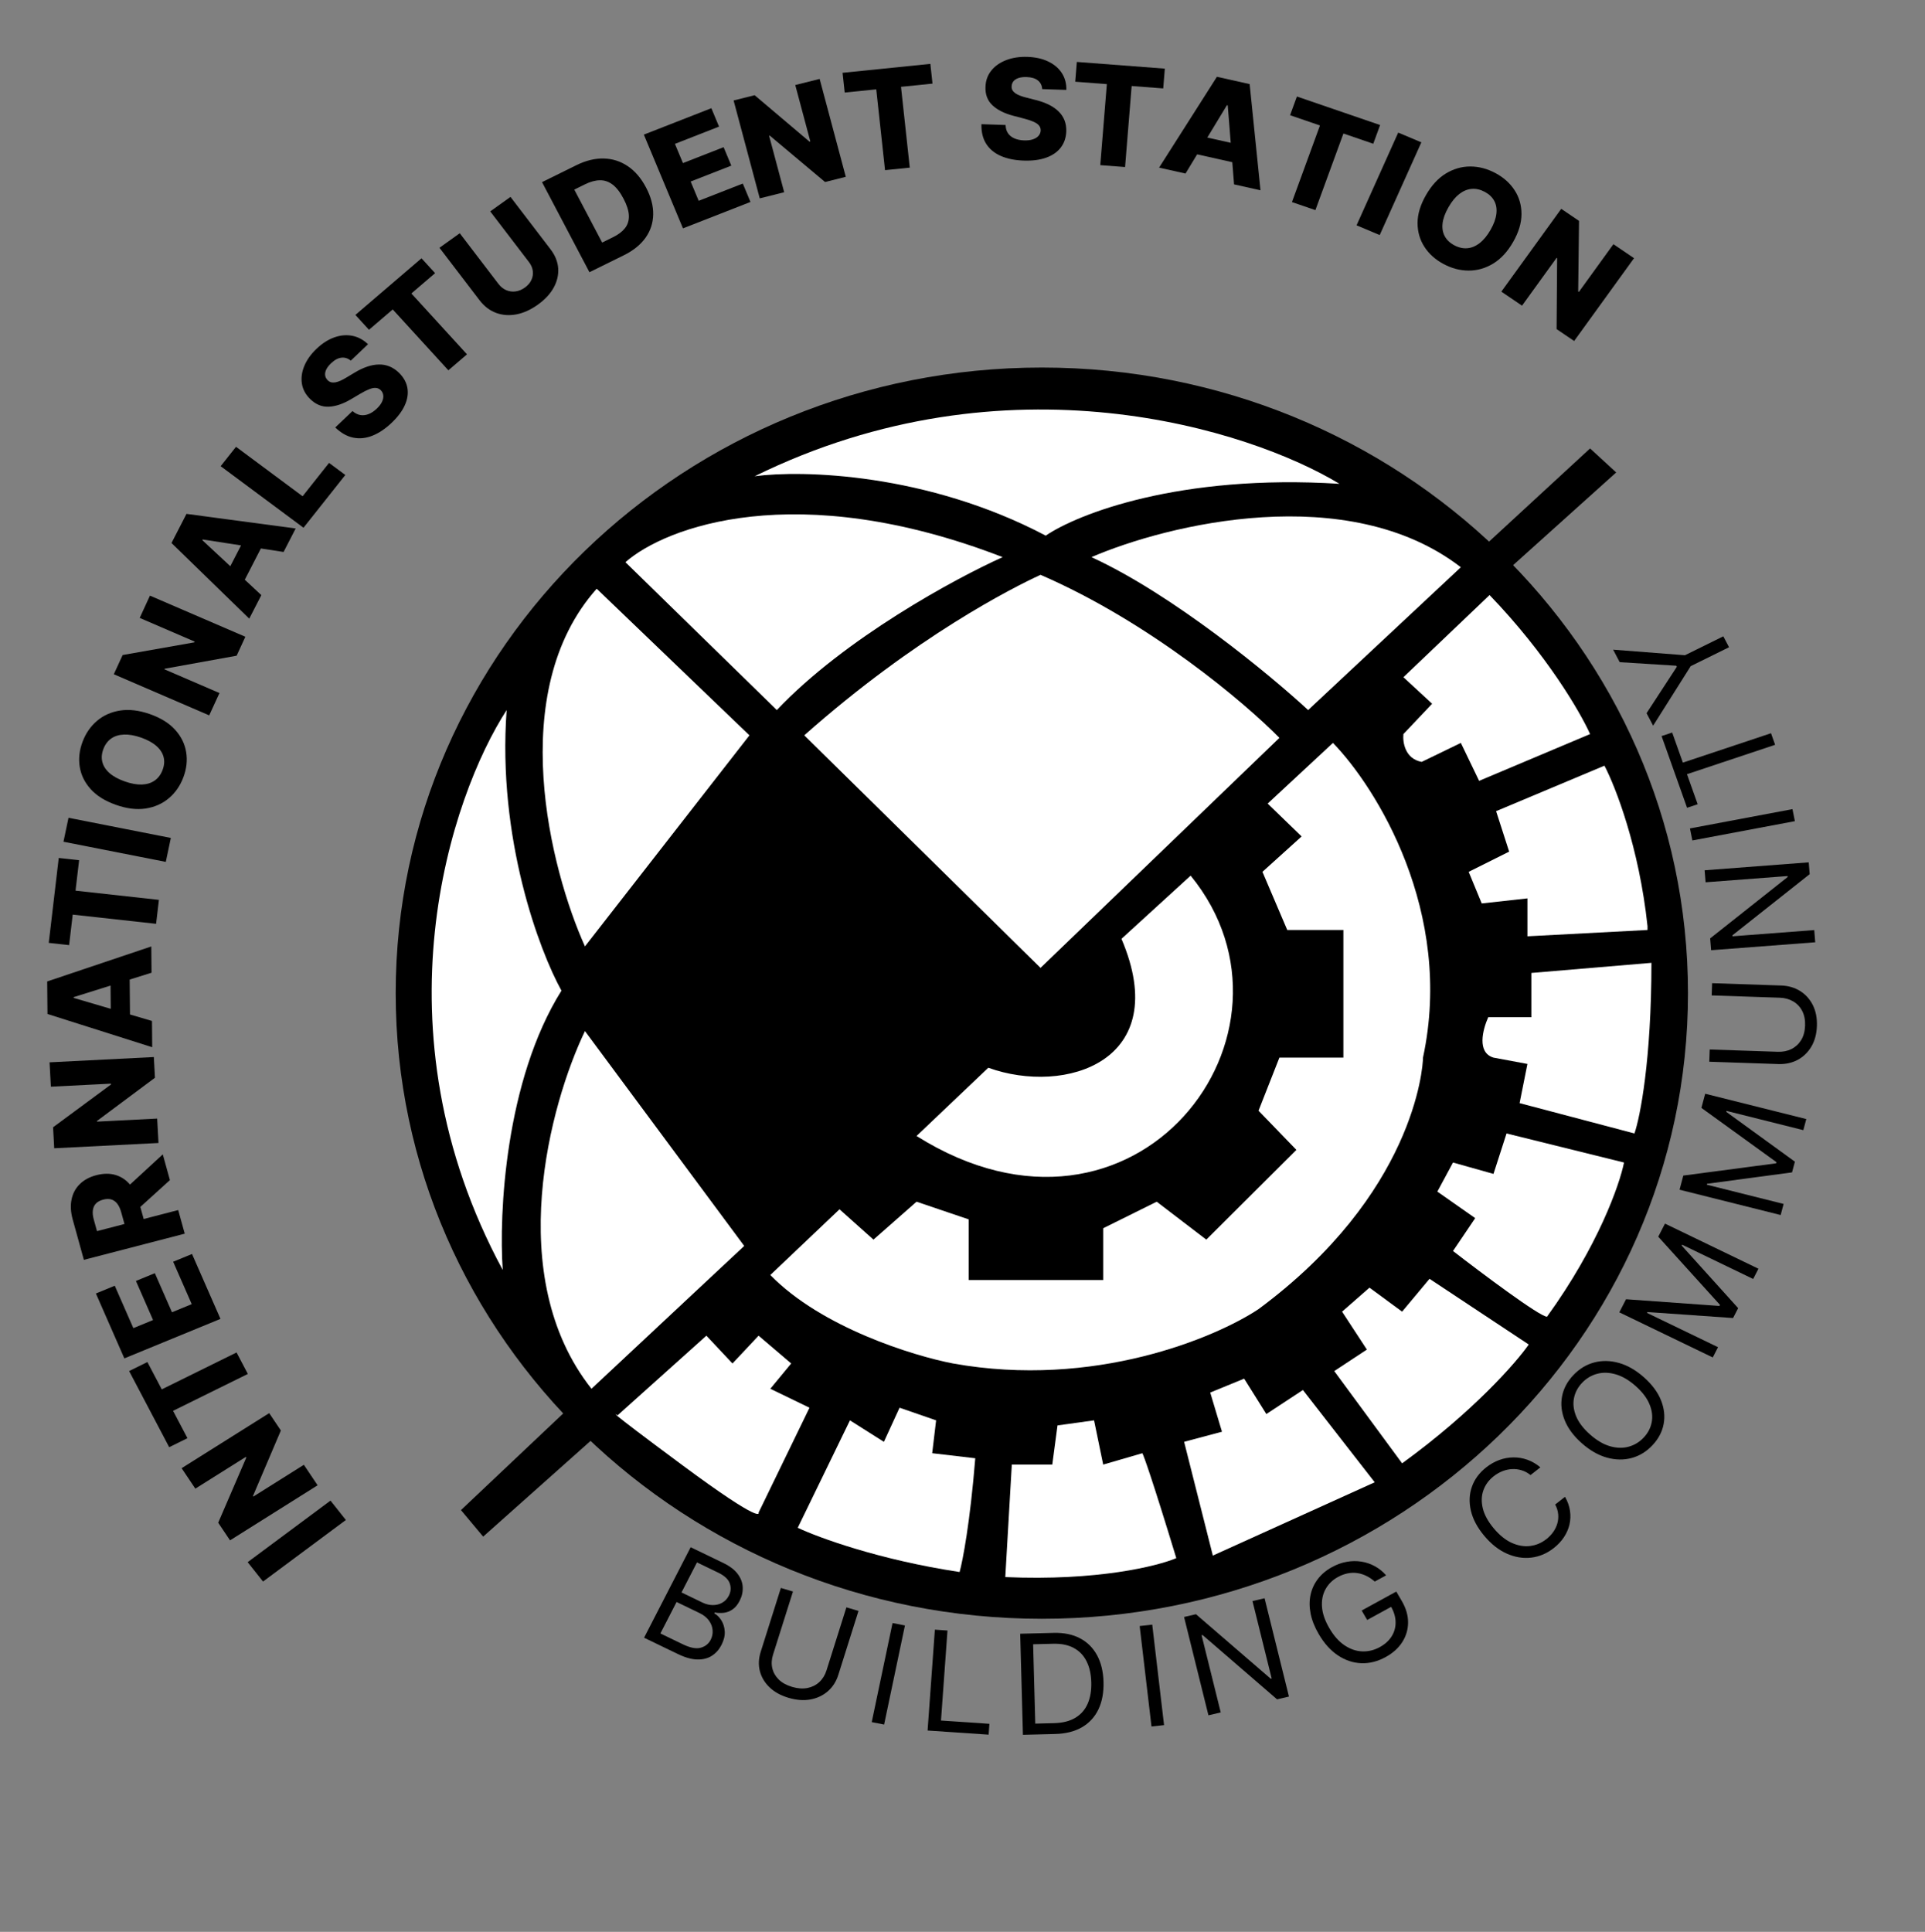 <svg width="855" height="858" viewBox="0 0 855 858" fill="none" xmlns="http://www.w3.org/2000/svg">
<rect x="0" y="0" width="855" height="858" fill="#808080" stroke="none"/>
<g id="Login Component/App_Icon">
<path id="Vector" d="M462.741 718.965C621.24 718.965 749.73 594.563 749.73 441.105C749.73 287.647 621.24 163.244 462.741 163.244C304.241 163.244 175.752 287.647 175.752 441.105C175.752 594.563 304.241 718.965 462.741 718.965Z" fill="black"/>
<path id="Vector_2" d="M343.886 338.379C298.431 386.429 275.086 425.012 269.095 438.296C290.894 485.448 328.038 526.426 343.886 541.02L449.405 438.296L343.886 338.379Z" fill="black"/>
<path id="Vector_3" d="M357.222 326.592C406.85 282.583 449.986 260.916 462.161 255.302C510.862 276.409 553.186 312.371 568.26 327.715L462.161 429.877L357.222 326.592Z" fill="white"/>
<path id="Vector_4" d="M277.79 249.693L345.044 315.369C375.192 283.485 424.473 256.803 445.345 247.447C353.509 211.971 295.377 234.163 277.79 249.693Z" fill="white"/>
<path id="Vector_5" d="M332.868 326.594L265.034 261.479C224.218 307.284 244.549 386.469 259.816 420.337L332.868 326.594Z" fill="white"/>
<path id="Vector_6" d="M594.927 214.886C523.962 210.396 478.392 228.358 464.477 237.901C411.602 210.059 356.253 208.712 335.188 211.518C447.432 156.283 555.116 190.749 594.927 214.886Z" fill="white"/>
<path id="Vector_7" d="M648.846 251.937C598.753 213.317 518.59 232.852 484.77 247.446C520.929 264.062 563.998 299.65 581.012 315.368L648.846 251.937Z" fill="white"/>
<path id="Vector_8" d="M407.079 504.539C504.481 565.724 585.65 458.509 528.832 388.904L498.104 416.971C521.295 471.308 473.174 486.576 438.967 474.227L407.079 504.539Z" fill="white"/>
<path id="Vector_9" d="M387.949 550.564L372.875 537.092L342.146 566.282C364.874 589.633 405.728 602.207 423.315 605.575C485.931 616.802 539.85 594.161 558.982 581.438C627.976 530.356 632.034 474.223 632.034 469.732C645.949 405.066 611.162 349.607 592.03 329.96L563.041 356.904L578.115 371.499L560.722 387.216L571.738 413.037H596.668V469.732H568.259L558.982 493.308L575.796 510.709L535.791 550.564L513.76 533.724L489.989 545.512V568.527H430.272V541.583L407.081 533.724L387.949 550.564Z" fill="white"/>
<path id="Vector_10" d="M330.548 553.372L262.715 616.803C223.29 566.956 244.355 490.129 259.816 457.945L330.548 553.372Z" fill="white"/>
<path id="Vector_11" d="M325.334 605.578L313.738 593.229L274.314 628.593C274.314 628.593 265.617 622.979 302.723 650.485C339.828 677.99 336.929 671.815 336.929 671.815L359.541 625.225L342.147 616.805L351.424 605.578L336.929 593.229L325.334 605.578Z" fill="white"/>
<path id="Vector_12" d="M426.214 698.195C390.5 692.806 363.405 682.851 354.322 678.548L377.513 630.835L392.587 640.377L399.545 625.221L415.778 630.835L414.039 645.429L433.172 647.675C430.853 676.415 427.568 693.33 426.214 698.195Z" fill="white"/>
<path id="Vector_13" d="M467.379 650.484H449.406L446.507 700.443C487.323 702.239 514.147 695.579 522.457 692.023C511.79 656.996 507.963 646.368 507.383 645.432L489.99 650.484L485.932 630.838L469.698 633.083L467.379 650.484Z" fill="white"/>
<path id="Vector_14" d="M542.748 635.887L525.935 640.378L538.69 690.898L610.582 658.34L578.694 617.363L562.46 628.028L552.604 612.311L537.53 618.486L542.748 635.887Z" fill="white"/>
<path id="Vector_15" d="M607.104 599.403L592.609 608.946L622.758 649.924C654.297 627.021 673.392 605.204 678.996 597.158L634.933 567.969L622.758 582.563L608.263 571.898L596.088 582.563L607.104 599.403Z" fill="white"/>
<path id="Vector_16" d="M655.225 541.023L645.368 555.617C657.93 565.348 683.866 584.807 687.112 584.807C709.839 553.372 719.386 526.054 721.319 516.324L669.139 503.413L663.341 521.376L645.368 516.324L638.411 529.235L655.225 541.023Z" fill="white"/>
<path id="Vector_17" d="M674.936 489.942L678.415 472.541L663.341 469.734C655.919 467.489 658.509 457.385 661.021 451.772H680.154V432.125L733.493 427.634C733.493 470.745 728.469 496.117 725.956 503.414L674.936 489.942Z" fill="white"/>
<path id="Vector_18" d="M652.325 387.219L658.123 401.252L678.415 399.007V415.847L731.754 413.04V411.356C728.044 376.329 717.454 349.235 712.622 340.067L664.5 360.275L670.298 378.237L652.325 387.219Z" fill="white"/>
<path id="Vector_19" d="M706.245 326.034L656.964 346.804L648.847 329.964L631.454 338.384C624.033 337.036 622.951 329.59 623.337 326.034L636.092 312.562L623.337 300.774L661.602 264.288C687.112 290.783 701.993 316.492 706.245 326.034Z" fill="white"/>
<path id="Vector_20" d="M249.38 439.984C224.333 479.951 221.551 539.34 223.29 564.039C165.312 456.712 200.293 353.538 225.029 315.368C220.855 372.399 239.524 422.209 249.38 439.984Z" fill="white"/>
<path id="Vector_21" d="M725.767 114.669L699.163 151.454L691.371 146.172L691.607 114.691L691.365 114.528L676.011 135.758L666.828 129.533L693.432 92.748L701.334 98.105L700.958 129.437L701.274 129.651L716.603 108.456L725.767 114.669Z" fill="black"/>
<path id="Vector_22" d="M672.061 107.466C669.588 111.787 666.632 114.989 663.195 117.073C659.758 119.155 656.128 120.19 652.302 120.177C648.491 120.17 644.77 119.193 641.138 117.245C637.494 115.288 634.662 112.74 632.645 109.601C630.627 106.464 629.616 102.937 629.612 99.024C629.629 95.106 630.87 90.992 633.337 86.683C635.811 82.361 638.76 79.156 642.183 77.065C645.62 74.982 649.245 73.943 653.056 73.95C656.868 73.957 660.596 74.938 664.24 76.894C667.872 78.843 670.7 81.38 672.726 84.506C674.764 87.64 675.781 91.168 675.777 95.094C675.774 99.02 674.536 103.144 672.061 107.466ZM662.039 102.086C663.503 99.53 664.363 97.167 664.62 94.999C664.892 92.838 664.587 90.927 663.707 89.268C662.839 87.616 661.429 86.266 659.474 85.217C657.533 84.175 655.604 83.733 653.683 83.889C651.764 84.046 649.923 84.804 648.161 86.165C646.411 87.532 644.804 89.494 643.34 92.052C641.876 94.608 641.008 96.968 640.738 99.129C640.481 101.297 640.792 103.211 641.672 104.869C642.552 106.529 643.963 107.879 645.904 108.921C647.858 109.97 649.788 110.412 651.695 110.249C653.614 110.092 655.448 109.33 657.198 107.962C658.962 106.603 660.575 104.644 662.039 102.086Z" fill="black"/>
<path id="Vector_23" d="M572.991 51.174L576.03 42.865L612.984 55.535L609.945 63.844L596.688 59.299L584.243 93.32L573.826 89.749L586.269 55.727L572.991 51.174Z" fill="black"/>
<path id="Vector_24" d="M631.301 63.218L612.807 104.4L602.525 100.072L621.02 58.89L631.301 63.218Z" fill="black"/>
<path id="Vector_25" d="M526.557 77.073L514.817 74.45L540.499 34.102L555.041 37.353L559.856 84.517L548.116 81.893L545.307 46.789L544.954 46.71L526.557 77.073ZM529.096 59.503L553.635 64.988L551.719 73.022L527.181 67.536L529.096 59.503Z" fill="black"/>
<path id="Vector_26" d="M462.896 39.571C462.803 37.959 462.177 36.687 461.016 35.755C459.873 34.81 458.206 34.3 456.018 34.226C454.57 34.177 453.356 34.319 452.377 34.651C451.399 34.984 450.655 35.464 450.15 36.09C449.644 36.702 449.369 37.417 449.324 38.234C449.27 38.905 449.384 39.501 449.667 40.023C449.967 40.545 450.403 41.013 450.977 41.428C451.567 41.828 452.279 42.188 453.114 42.509C453.947 42.83 454.889 43.118 455.937 43.373L459.889 44.384C462.165 44.943 464.164 45.654 465.886 46.517C467.622 47.38 469.067 48.387 470.218 49.538C471.386 50.689 472.252 51.998 472.819 53.465C473.385 54.933 473.643 56.565 473.594 58.362C473.476 61.196 472.65 63.603 471.112 65.585C469.576 67.566 467.414 69.05 464.629 70.039C461.859 71.027 458.543 71.456 454.68 71.326C450.803 71.194 447.442 70.519 444.601 69.296C441.759 68.073 439.58 66.288 438.064 63.941C436.547 61.593 435.829 58.665 435.91 55.157L446.639 55.52C446.677 56.97 447.034 58.188 447.708 59.177C448.383 60.165 449.329 60.928 450.549 61.467C451.784 62.006 453.223 62.303 454.868 62.359C456.377 62.41 457.666 62.256 458.736 61.897C459.822 61.539 460.665 61.019 461.263 60.337C461.861 59.655 462.185 58.862 462.232 57.956C462.248 57.108 462.003 56.376 461.496 55.759C460.99 55.128 460.194 54.574 459.108 54.099C458.038 53.609 456.665 53.146 454.989 52.709L450.185 51.45C446.203 50.423 443.094 48.877 440.857 46.812C438.62 44.732 437.571 41.991 437.709 38.587C437.794 35.811 438.652 33.405 440.281 31.368C441.91 29.332 444.119 27.776 446.908 26.7C449.696 25.624 452.848 25.145 456.364 25.264C459.955 25.385 463.05 26.082 465.647 27.355C468.261 28.614 470.261 30.327 471.649 32.495C473.036 34.662 473.694 37.142 473.624 39.933L462.896 39.571Z" fill="black"/>
<path id="Vector_27" d="M477.57 36.295L478.285 27.507L517.367 30.485L516.653 39.273L502.632 38.204L499.707 74.185L488.689 73.346L491.614 37.365L477.57 36.295Z" fill="black"/>
<path id="Vector_28" d="M375.184 41.104L374.233 32.338L413.221 28.37L414.173 37.137L400.185 38.56L404.083 74.455L393.091 75.573L389.194 39.678L375.184 41.104Z" fill="black"/>
<path id="Vector_29" d="M364.054 35.055L375.666 78.531L366.457 80.837L341.885 60.219L341.6 60.29L348.302 85.382L337.449 88.1L325.836 44.624L335.177 42.285L359.541 62.91L359.913 62.817L353.222 37.767L364.054 35.055Z" fill="black"/>
<path id="Vector_30" d="M303.344 101.425L285.968 59.788L315.954 48.058L319.364 56.231L299.773 63.895L303.337 72.433L321.394 65.37L324.814 73.563L306.755 80.626L310.326 89.186L329.918 81.522L333.328 89.695L303.344 101.425Z" fill="black"/>
<path id="Vector_31" d="M277.08 113.371L261.805 120.907L240.747 80.895L256.003 73.369C260.214 71.292 264.26 70.304 268.144 70.406C272.034 70.489 275.595 71.62 278.826 73.8C282.05 75.965 284.755 79.127 286.942 83.282C289.135 87.449 290.194 91.439 290.115 95.252C290.05 99.056 288.912 102.513 286.702 105.622C284.484 108.718 281.277 111.3 277.08 113.371ZM267.454 107.735L272.358 105.315C274.672 104.175 276.43 102.831 277.634 101.286C278.843 99.721 279.406 97.876 279.322 95.752C279.244 93.608 278.449 91.098 276.933 88.219C275.419 85.341 273.795 83.254 272.063 81.959C270.324 80.651 268.442 80.022 266.417 80.069C264.398 80.097 262.205 80.694 259.837 81.863L255.074 84.211L267.454 107.735Z" fill="black"/>
<path id="Vector_32" d="M217.741 93.891L226.735 87.448L244.53 110.732C246.586 113.423 247.717 116.242 247.921 119.186C248.116 122.12 247.447 124.982 245.916 127.769C244.375 130.547 242.04 133.056 238.908 135.3C235.74 137.569 232.56 139.011 229.367 139.626C226.165 140.229 223.149 140.006 220.321 138.959C217.484 137.901 215.037 136.026 212.98 133.335L195.185 110.051L204.197 103.595L221.412 126.121C222.364 127.366 223.493 128.277 224.796 128.853C226.112 129.42 227.491 129.614 228.932 129.435C230.373 129.257 231.768 128.685 233.116 127.72C234.462 126.755 235.429 125.636 236.014 124.362C236.612 123.079 236.823 121.746 236.648 120.362C236.473 118.978 235.909 117.663 234.957 116.417L217.741 93.891Z" fill="black"/>
<path id="Vector_33" d="M163.887 146.47L157.854 139.869L187.215 114.719L193.248 121.32L182.714 130.343L207.415 157.375L199.137 164.464L174.436 137.434L163.887 146.47Z" fill="black"/>
<path id="Vector_34" d="M155.805 160.173C154.533 159.128 153.148 158.692 151.653 158.866C150.157 159.019 148.627 159.838 147.067 161.324C146.032 162.307 145.303 163.257 144.879 164.174C144.454 165.09 144.302 165.941 144.423 166.728C144.533 167.504 144.88 168.19 145.462 168.784C145.927 169.283 146.452 169.613 147.038 169.774C147.635 169.923 148.285 169.939 148.991 169.821C149.698 169.683 150.457 169.43 151.272 169.065C152.087 168.7 152.95 168.237 153.863 167.676L157.341 165.596C159.328 164.384 161.236 163.469 163.067 162.854C164.909 162.228 166.657 161.907 168.313 161.891C169.978 161.864 171.556 162.155 173.045 162.768C174.534 163.38 175.935 164.322 177.247 165.594C179.289 167.627 180.524 169.866 180.951 172.309C181.377 174.752 181.002 177.291 179.825 179.927C178.659 182.553 176.698 185.178 173.94 187.802C171.173 190.434 168.354 192.328 165.481 193.482C162.61 194.636 159.773 194.938 156.969 194.387C154.167 193.836 151.479 192.325 148.907 189.854L156.563 182.569C157.675 183.539 158.835 184.128 160.039 184.335C161.243 184.541 162.468 184.401 163.71 183.916C164.964 183.42 166.177 182.614 167.352 181.497C168.428 180.472 169.2 179.46 169.669 178.462C170.147 177.453 170.338 176.503 170.239 175.614C170.141 174.724 169.768 173.95 169.122 173.293C168.499 172.7 167.781 172.367 166.97 172.299C166.148 172.22 165.186 172.398 164.082 172.833C162.979 173.247 161.686 173.893 160.205 174.769L155.955 177.277C152.445 179.366 149.146 180.485 146.059 180.635C142.962 180.774 140.186 179.624 137.731 177.185C135.709 175.213 134.496 172.954 134.092 170.408C133.688 167.862 134.043 165.239 135.156 162.541C136.27 159.842 138.081 157.299 140.589 154.912C143.153 152.474 145.805 150.779 148.547 149.831C151.289 148.862 153.95 148.636 156.529 149.154C159.107 149.673 161.418 150.916 163.462 152.888L155.805 160.173Z" fill="black"/>
<path id="Vector_35" d="M134.801 234.39L98.004 207.053L104.828 198.441L134.402 220.413L146.15 205.592L153.372 210.958L134.801 234.39Z" fill="black"/>
<path id="Vector_36" d="M116.076 264.325L110.701 274.765L76.174 241.168L82.833 228.236L131.326 234.714L125.949 245.154L90.037 239.603L89.876 239.917L116.076 264.325ZM99.023 257.833L110.26 236.012L117.881 239.691L106.643 261.511L99.023 257.833Z" fill="black"/>
<path id="Vector_37" d="M66.603 264.546L108.975 282.81L105.107 291.224L73.144 297.008L73.025 297.268L97.48 307.81L92.92 317.725L50.548 299.461L54.472 290.927L86.31 285.305L86.466 284.965L62.053 274.441L66.603 264.546Z" fill="black"/>
<path id="Vector_38" d="M109.999 693.818L146.796 666.48L153.62 675.091L116.823 702.429L109.999 693.818Z" fill="black"/>
<path id="Vector_39" d="M80.669 652.082L119.568 627.625L124.749 635.347L112.351 664.451L112.511 664.691L134.963 650.574L141.068 659.677L102.168 684.135L96.914 676.301L109.385 647.387L109.175 647.075L86.762 661.166L80.669 652.082Z" fill="black"/>
<path id="Vector_40" d="M83.264 638.759L75.151 642.761L57.353 608.942L65.466 604.941L71.85 617.072L105.066 600.687L110.083 610.222L76.868 626.607L83.264 638.759Z" fill="black"/>
<path id="Vector_41" d="M97.924 585.768L55.23 603.314L42.593 574.492L50.973 571.047L59.229 589.879L67.985 586.281L60.374 568.922L68.777 565.47L76.387 582.828L85.163 579.222L76.907 560.39L85.287 556.946L97.924 585.768Z" fill="black"/>
<path id="Vector_42" d="M82.052 547.924L37.251 559.545L32.292 541.627C31.394 538.379 31.223 535.419 31.78 532.747C32.32 530.065 33.535 527.79 35.425 525.923C37.301 524.058 39.77 522.73 42.833 521.935C45.939 521.129 48.76 521.101 51.296 521.85C53.818 522.604 55.983 524.04 57.788 526.159C59.58 528.283 60.932 530.996 61.847 534.3L64.983 545.632L56.452 547.845L53.855 538.462C53.416 536.881 52.84 535.615 52.123 534.665C51.389 533.706 50.508 533.065 49.481 532.741C48.439 532.421 47.225 532.441 45.839 532.8C44.454 533.16 43.386 533.732 42.634 534.517C41.868 535.306 41.407 536.296 41.251 537.487C41.081 538.681 41.214 540.061 41.648 541.629L43.078 546.796L79.151 537.439L82.052 547.924ZM54.819 528.814L72.304 512.7L75.47 524.137L57.925 540.039L54.819 528.814Z" fill="black"/>
<path id="Vector_43" d="M22.011 471.826L68.329 469.478L68.826 478.674L43.061 497.876L43.077 498.16L69.809 496.805L70.397 507.644L24.078 509.993L23.573 500.664L49.303 481.662L49.284 481.29L22.596 482.643L22.011 471.826Z" fill="black"/>
<path id="Vector_44" d="M67.499 453.446L67.605 465.11L21.087 450.35L20.957 435.902L67.201 420.358L67.305 432.023L32.707 442.863L32.709 443.214L67.499 453.446ZM49.259 455.157L49.04 430.774L57.555 430.703L57.775 455.085L49.259 455.157Z" fill="black"/>
<path id="Vector_45" d="M30.699 419.767L21.653 418.769L26.091 381.058L35.137 382.056L33.544 395.585L70.583 399.671L69.332 410.302L32.293 406.217L30.699 419.767Z" fill="black"/>
<path id="Vector_46" d="M30.427 363.212L75.878 372.166L73.642 382.801L28.191 373.849L30.427 363.212Z" fill="black"/>
<path id="Vector_47" d="M66.636 317.185C71.43 318.875 75.159 321.2 77.823 324.16C80.485 327.121 82.109 330.432 82.693 334.09C83.283 337.737 82.868 341.448 81.448 345.226C80.023 349.017 77.867 352.123 74.981 354.544C72.095 356.965 68.656 358.483 64.664 359.099C60.664 359.696 56.273 359.152 51.492 357.467C46.696 355.777 42.965 353.459 40.296 350.512C37.634 347.551 36.007 344.248 35.418 340.602C34.828 336.956 35.247 333.238 36.672 329.447C38.091 325.669 40.237 322.567 43.109 320.142C45.987 317.703 49.428 316.177 53.434 315.566C57.439 314.956 61.84 315.494 66.636 317.185ZM62.715 327.61C59.878 326.611 57.334 326.158 55.081 326.251C52.834 326.329 50.933 326.92 49.378 328.021C47.829 329.108 46.672 330.668 45.907 332.702C45.148 334.721 44.998 336.635 45.459 338.447C45.919 340.258 46.98 341.9 48.644 343.373C50.313 344.832 52.566 346.061 55.403 347.062C58.242 348.062 60.783 348.522 63.031 348.443C65.282 348.349 67.186 347.752 68.741 346.652C70.295 345.551 71.452 343.99 72.212 341.971C72.976 339.938 73.126 338.023 72.661 336.226C72.2 334.415 71.136 332.779 69.467 331.32C67.803 329.847 65.554 328.611 62.715 327.61Z" fill="black"/>
<path id="Vector_48" d="M286.065 727.372L306.761 687.182L321.273 694.188C324.165 695.583 326.301 697.219 327.681 699.094C329.066 700.955 329.801 702.919 329.885 704.985C329.975 707.038 329.515 709.045 328.505 711.008C327.616 712.734 326.563 714.007 325.349 714.826C324.147 715.65 322.866 716.142 321.501 716.301C320.152 716.465 318.801 716.418 317.45 716.158L317.248 716.55C318.478 717.242 319.532 718.29 320.413 719.695C321.291 721.099 321.787 722.743 321.897 724.626C322.007 726.508 321.516 728.509 320.425 730.629C319.387 732.643 317.981 734.227 316.207 735.38C314.433 736.531 312.283 737.086 309.757 737.043C307.232 737.001 304.334 736.19 301.064 734.612L286.065 727.372ZM293.316 725.481L303.287 730.294C306.571 731.879 309.218 732.39 311.23 731.825C313.262 731.254 314.732 730.085 315.642 728.319C316.342 726.958 316.631 725.53 316.507 724.033C316.391 722.523 315.85 721.102 314.883 719.769C313.921 718.424 312.536 717.314 310.726 716.44L300.51 711.508L293.316 725.481ZM302.693 707.27L312.016 711.771C313.529 712.501 315.043 712.872 316.556 712.884C318.082 712.902 319.472 712.56 320.727 711.86C321.995 711.165 322.994 710.112 323.721 708.698C324.631 706.932 324.767 705.128 324.13 703.285C323.5 701.429 321.806 699.836 319.05 698.506L309.565 693.926L302.693 707.27Z" fill="black"/>
<path id="Vector_49" d="M375.939 713.889L381.31 715.479L372.332 743.914C371.404 746.848 369.862 749.259 367.704 751.141C365.566 753.015 362.994 754.234 359.99 754.797C356.991 755.346 353.751 755.105 350.272 754.076C346.792 753.045 343.967 751.49 341.797 749.411C339.633 747.319 338.197 744.914 337.492 742.198C336.806 739.473 336.925 736.642 337.853 733.707L346.831 705.272L352.202 706.863L343.356 734.877C342.694 736.974 342.581 738.982 343.017 740.899C343.458 742.803 344.411 744.484 345.877 745.942C347.362 747.39 349.339 748.479 351.808 749.21C354.277 749.941 356.545 750.108 358.612 749.711C360.684 749.3 362.444 748.423 363.895 747.08C365.365 745.726 366.431 744.001 367.093 741.904L375.939 713.889Z" fill="black"/>
<path id="Vector_50" d="M401.933 721.941L392.686 765.946L387.182 764.863L396.429 720.857L401.933 721.941Z" fill="black"/>
<path id="Vector_51" d="M411.995 768.596L415.23 723.799L420.833 724.179L417.945 764.164L439.453 765.62L439.105 770.432L411.995 768.596Z" fill="black"/>
<path id="Vector_52" d="M468.647 770.137L454.339 770.5L453.125 725.608L468.067 725.229C472.565 725.115 476.438 725.917 479.686 727.633C482.934 729.335 485.456 731.838 487.252 735.14C489.048 738.429 490.008 742.396 490.134 747.043C490.261 751.72 489.509 755.767 487.879 759.187C486.25 762.591 483.815 765.241 480.573 767.136C477.332 769.017 473.356 770.017 468.647 770.137ZM459.823 765.535L468.154 765.323C471.987 765.227 475.146 764.43 477.627 762.934C480.109 761.438 481.933 759.352 483.099 756.675C484.266 753.999 484.799 750.834 484.701 747.181C484.602 743.557 483.906 740.453 482.614 737.868C481.319 735.268 479.439 733.298 476.971 731.957C474.502 730.601 471.458 729.969 467.835 730.061L458.869 730.288L459.823 765.535Z" fill="black"/>
<path id="Vector_53" d="M511.772 721.569L517.023 766.188L511.442 766.803L506.191 722.186L511.772 721.569Z" fill="black"/>
<path id="Vector_54" d="M561.672 709.853L572.499 753.518L567.214 754.747L534.136 726.174L533.696 726.277L542.198 760.561L536.736 761.831L525.908 718.165L531.193 716.937L564.381 745.574L564.82 745.47L556.299 711.101L561.672 709.853Z" fill="black"/>
<path id="Vector_55" d="M610.602 702.44C609.419 701.392 608.173 700.554 606.869 699.924C605.57 699.275 604.223 698.855 602.827 698.662C601.444 698.462 600.03 698.506 598.585 698.794C597.139 699.082 595.687 699.625 594.228 700.424C591.837 701.735 590.012 703.523 588.753 705.792C587.494 708.061 586.966 710.676 587.17 713.637C587.374 716.599 588.465 719.772 590.443 723.156C592.421 726.541 594.675 729.077 597.205 730.764C599.735 732.452 602.348 733.347 605.044 733.449C607.741 733.55 610.337 732.918 612.833 731.549C615.147 730.283 616.905 728.69 618.108 726.771C619.316 724.832 619.901 722.715 619.86 720.419C619.826 718.104 619.11 715.75 617.712 713.359L619.388 712.843L607.247 719.494L604.793 715.296L620.168 706.874L622.621 711.073C624.502 714.292 625.429 717.479 625.4 720.636C625.383 723.785 624.517 726.695 622.799 729.366C621.087 732.017 618.628 734.221 615.422 735.977C611.847 737.935 608.23 738.841 604.572 738.696C600.926 738.542 597.471 737.379 594.204 735.203C590.952 733.022 588.121 729.87 585.713 725.747C583.906 722.657 582.708 719.642 582.12 716.706C581.537 713.75 581.526 710.968 582.083 708.362C582.642 705.755 583.728 703.397 585.339 701.288C586.952 699.178 589.052 697.415 591.642 695.997C593.77 694.83 595.936 694.056 598.141 693.67C600.351 693.266 602.509 693.235 604.616 693.575C606.73 693.896 608.729 694.572 610.616 695.605C612.495 696.624 614.173 697.98 615.649 699.674L610.602 702.44Z" fill="black"/>
<path id="Vector_56" d="M684.163 651.708L679.797 655.13C678.523 654.117 677.178 653.403 675.763 652.989C674.36 652.566 672.94 652.401 671.502 652.493C670.066 652.566 668.663 652.875 667.295 653.421C665.926 653.968 664.643 654.71 663.445 655.649C661.263 657.36 659.733 659.444 658.855 661.901C657.987 664.349 657.902 667.021 658.596 669.919C659.302 672.808 660.919 675.764 663.447 678.785C665.973 681.807 668.623 683.952 671.394 685.222C674.177 686.482 676.896 686.957 679.549 686.644C682.214 686.322 684.637 685.306 686.82 683.595C688.017 682.657 689.033 681.597 689.87 680.414C690.708 679.23 691.316 677.973 691.698 676.639C692.081 675.286 692.205 673.901 692.068 672.483C691.934 671.046 691.493 669.624 690.744 668.217L695.108 664.795C696.272 666.836 697.009 668.902 697.318 670.991C697.628 673.08 697.551 675.126 697.087 677.125C696.613 679.115 695.786 680.995 694.607 682.767C693.438 684.529 691.945 686.124 690.127 687.549C687.053 689.96 683.711 691.375 680.1 691.799C676.49 692.221 672.878 691.629 669.263 690.025C665.647 688.42 662.301 685.778 659.222 682.096C656.144 678.416 654.17 674.697 653.301 670.939C652.431 667.182 652.584 663.638 653.762 660.307C654.939 656.977 657.066 654.106 660.14 651.696C661.958 650.27 663.879 649.187 665.903 648.447C667.938 647.698 670.014 647.312 672.132 647.288C674.239 647.252 676.316 647.599 678.363 648.327C680.399 649.044 682.333 650.171 684.163 651.708Z" fill="black"/>
<path id="Vector_57" d="M730.183 611.735C733.79 614.935 736.311 618.33 737.744 621.922C739.178 625.514 739.567 629.041 738.91 632.504C738.254 635.966 736.59 639.11 733.917 641.933C731.246 644.757 728.157 646.636 724.65 647.571C721.145 648.505 717.482 648.438 713.661 647.368C709.84 646.298 706.127 644.164 702.52 640.964C698.914 637.764 696.393 634.369 694.96 630.776C693.527 627.185 693.137 623.657 693.793 620.195C694.45 616.733 696.114 613.589 698.786 610.766C701.459 607.941 704.548 606.063 708.054 605.128C711.559 604.194 715.222 604.261 719.043 605.331C722.863 606.401 726.577 608.535 730.183 611.735ZM726.511 615.615C723.551 612.987 720.597 611.251 717.652 610.402C714.717 609.543 711.958 609.463 709.371 610.163C706.794 610.851 704.557 612.197 702.66 614.202C700.762 616.207 699.567 618.487 699.073 621.043C698.589 623.588 698.913 626.244 700.042 629.01C701.181 631.765 703.231 634.457 706.192 637.084C709.154 639.71 712.101 641.454 715.036 642.313C717.982 643.16 720.741 643.241 723.318 642.552C725.905 641.854 728.146 640.502 730.044 638.497C731.941 636.492 733.131 634.217 733.616 631.672C734.109 629.117 733.786 626.461 732.646 623.706C731.518 620.938 729.473 618.242 726.511 615.615Z" fill="black"/>
<path id="Vector_58" d="M719.222 582.86L722.213 577.051L763.702 580.027L763.944 579.555L736.522 549.264L739.514 543.457L781.022 563.493L778.678 568.047L747.141 552.822L746.938 553.215L772.008 580.998L769.744 585.393L731.74 582.729L731.538 583.121L763.076 598.344L760.731 602.897L719.222 582.86Z" fill="black"/>
<path id="Vector_59" d="M745.981 528.399L747.659 522.115L788.88 516.674L789.017 516.164L755.689 492.056L757.367 485.772L802.272 497.016L800.957 501.941L766.839 493.398L766.726 493.823L797.214 515.952L795.944 520.707L758.197 525.751L758.085 526.175L792.201 534.717L790.886 539.643L745.981 528.399Z" fill="black"/>
<path id="Vector_60" d="M760.253 442.103L760.448 436.668L791.139 437.706C794.309 437.814 797.111 438.632 799.549 440.162C801.972 441.678 803.853 443.767 805.192 446.431C806.516 449.094 807.115 452.186 806.987 455.707C806.861 459.227 806.041 462.271 804.528 464.838C803.001 467.405 800.972 469.37 798.446 470.732C795.905 472.08 793.049 472.7 789.881 472.593L759.19 471.555L759.386 466.121L789.624 467.143C791.887 467.22 793.92 466.805 795.72 465.9C797.505 464.996 798.935 463.67 800.01 461.922C801.071 460.158 801.646 458.027 801.737 455.529C801.827 453.031 801.406 450.867 800.475 449.036C799.529 447.205 798.198 445.784 796.482 444.776C794.751 443.752 792.754 443.202 790.49 443.125L760.253 442.103Z" fill="black"/>
<path id="Vector_61" d="M757.12 386.526L803.36 383.003L803.786 388.249L769.463 415.411L769.499 415.847L805.805 413.081L806.246 418.503L760.006 422.026L759.579 416.779L793.985 389.523L793.949 389.086L757.554 391.859L757.12 386.526Z" fill="black"/>
<path id="Vector_62" d="M750.604 367.941L796.134 359.372L797.207 364.71L751.677 373.279L750.604 367.941Z" fill="black"/>
<path id="Vector_63" d="M754.035 357.194L749.323 358.765L737.998 326.92L742.709 325.35L747.458 338.701L786.602 325.652L788.43 330.793L749.286 343.842L754.035 357.194Z" fill="black"/>
<path id="Vector_64" d="M204.741 670.69L253.442 624.661L265.618 637.01L214.597 682.478L204.741 670.69Z" fill="black"/>
<path id="Vector_65" d="M706.243 199.171L657.542 244.078L669.138 253.621L717.839 209.837L706.243 199.171Z" fill="black"/>
<path id="Vector_66" d="M734.25 322.308L731.329 316.76L744.781 296.145L744.534 295.677L719.403 294.096L716.482 288.548L748.387 291.02L765.418 282.618L767.968 287.464L750.937 295.865L734.25 322.308Z" fill="black"/>
</g>
</svg>
